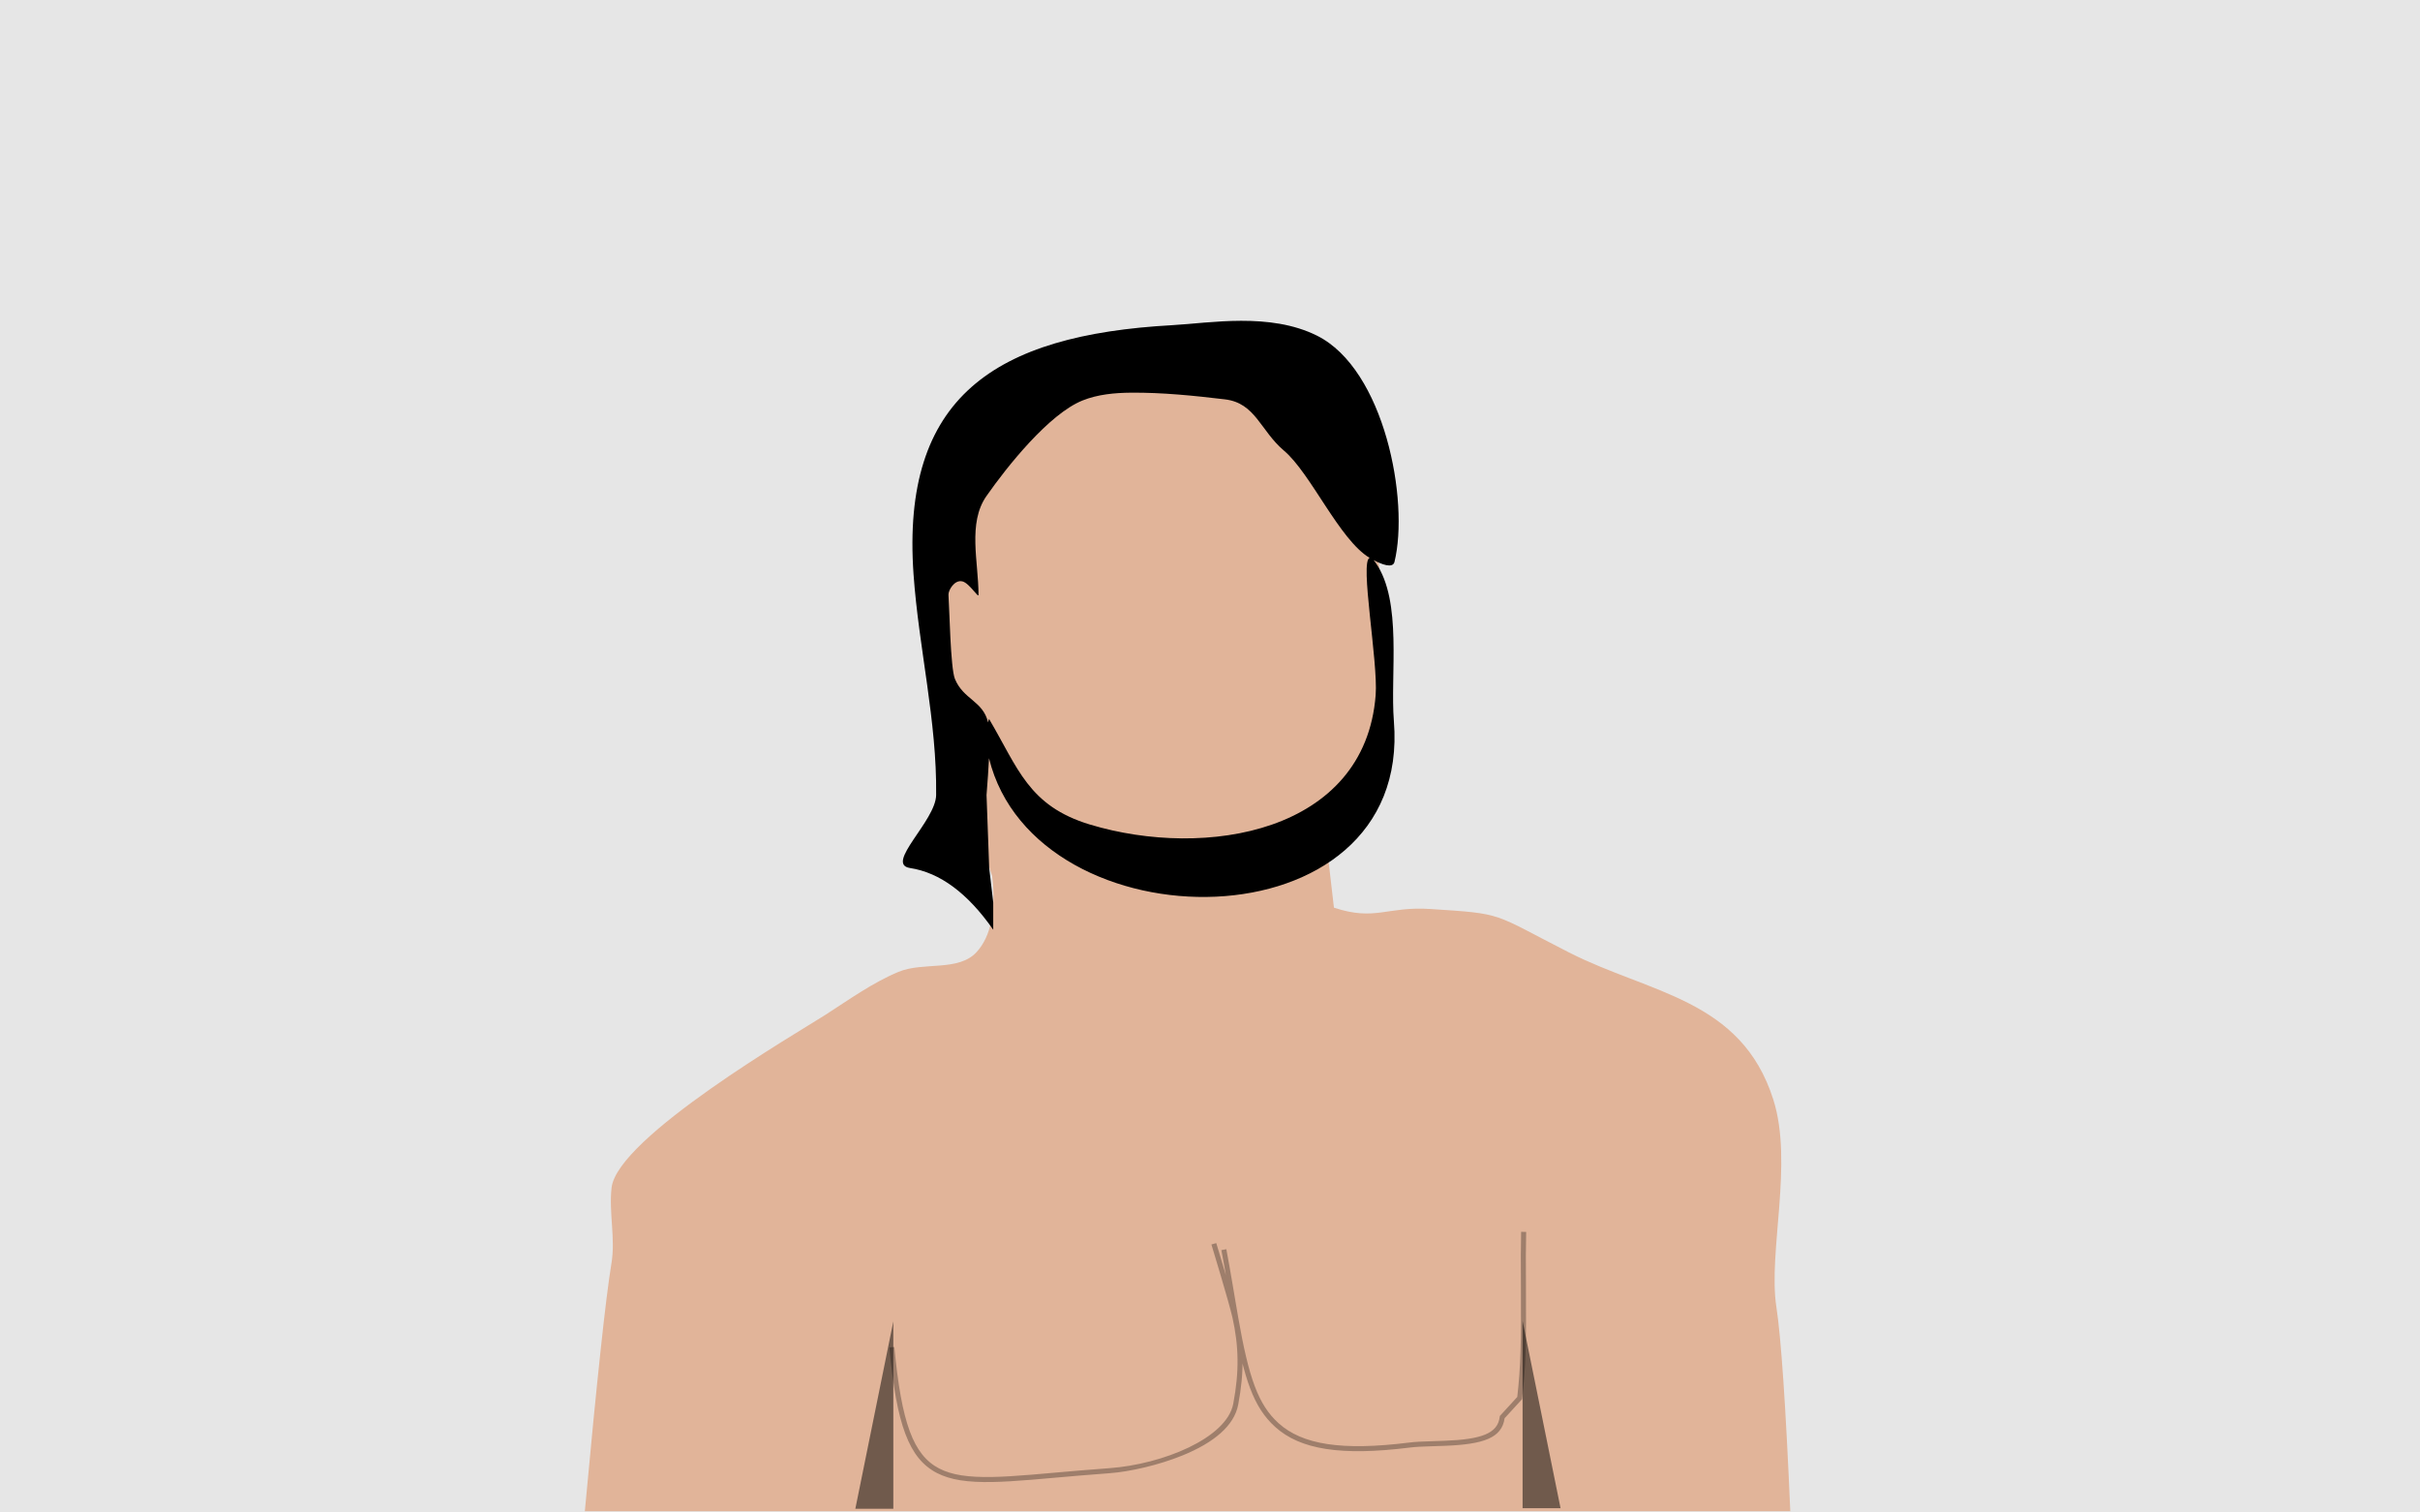 <?xml version="1.0" encoding="UTF-8"?>
<svg width="480px" height="300px" viewBox="0 0 480 300" version="1.1" xmlns="http://www.w3.org/2000/svg" xmlns:xlink="http://www.w3.org/1999/xlink">
    <!-- Generator: Sketch 50.2 (55047) - http://www.bohemiancoding.com/sketch -->
    <title>Artboard</title>
    <desc>Created with Sketch.</desc>
    <defs></defs>
    <g id="Artboard" stroke="none" stroke-width="1" fill="none" fill-rule="evenodd">
        <rect id="Frame" fill="#E6E6E6" x="0" y="0" width="480" height="300"></rect>
        <g id="Avatars" transform="translate(87, 27)">
            <g id="Human" transform="translate(29, 31)">
                <g id="Male" transform="translate(0, 5)">
                    <path d="M0,236.752 C2.385,210.819 4.147,194.422 5.285,187.559 C6.101,182.635 4.746,177.544 5.306,172.584 C6.437,162.575 42.351,141.732 47.656,138.332 C52.401,135.291 57.028,131.927 62.233,129.763 C67.147,127.72 74.12,129.767 77.71,125.837 C80.542,122.736 81.571,117.709 80.796,110.755 C74.14,91.163 70.424,79.919 69.648,77.026 C67.298,68.261 66.201,25.323 73.252,18.682 C86.379,6.319 136.592,-5.961 149.062,16.488 C156.478,29.84 163.009,75.867 156.506,88.998 C147.455,107.272 141.358,105.272 147.455,107.297 L148.581,117.031 C156.802,119.761 159.058,116.739 167.702,117.299 C182.524,118.259 179.812,118.064 195.151,125.89 C211.227,134.091 229.356,135.102 235.717,155.056 C239.749,167.701 234.663,185.314 236.336,196.215 C237.272,202.313 238.193,215.825 239.1,236.752 L195.363,236.752 L14.975,236.752 L0,236.752 Z" id="Path-3" fill="#E1B499"></path>
                    <path d="M156.452,48.096 C156.578,48.236 156.713,48.41 156.859,48.62 C162.196,56.276 159.72,70.752 160.473,80.055 C164.14,125.368 89.401,125.103 80.164,87.392 C80.068,89.405 79.905,91.839 79.676,94.695 L80.203,109.168 L81.004,115.996 L81.004,121.412 C75.949,114.164 70.445,110.083 64.492,109.168 C59.427,108.39 69.617,99.82 69.68,94.695 C69.858,80.03 66.232,65.555 65.199,50.926 C62.72,15.808 81.209,3.463 116.488,1.5 C123.986,1.083 135.851,-1.088 145.215,3.574 C158.625,10.251 163.553,36.321 160.59,48.457 C160.258,49.818 158.01,48.923 156.452,48.096 Z M155.671,47.657 C155.666,47.654 155.661,47.651 155.656,47.648 C149.662,44.073 144.01,30.897 138.68,26.391 C133.978,22.416 133.05,16.936 126.961,16.211 C120.781,15.475 114.56,14.838 108.336,14.887 C105.089,14.912 101.732,15.224 98.719,16.434 C92.063,19.106 83.758,29.522 79.652,35.402 C75.904,40.77 78.08,48.434 78.086,54.98 C78.087,55.718 76.301,52.686 74.908,52.323 C73.304,51.906 72.067,54.134 72.127,54.98 C72.319,57.673 72.52,69.508 73.402,71.655 C75.101,75.79 78.952,75.988 79.985,80.286 L80.16,79.578 C85.92,89.31 87.965,96.866 100.211,100.555 C123.095,107.448 154.745,102.202 156.859,74.871 C157.37,68.27 153.657,48.231 155.671,47.657 Z" id="Combined-Shape" fill="#000000"></path>
                    <polygon id="Path-6" fill="#000000" opacity="0.5" points="53.656 236.262 61.188 199.109 61.188 236.262"></polygon>
                    <polygon id="Path-6" fill="#000000" opacity="0.5" transform="translate(189.766, 217.576) scale(-1, 1) translate(-189.766, -217.576) " points="186 236.152 193.531 199 193.531 236.152"></polygon>
                    <path d="M125.243,183.567 C125.16,183.276 128.754,195.106 129.424,198.105 C130.716,203.893 130.835,209.069 129.593,215.624 C128.804,219.787 124.771,223.152 118.525,225.696 C113.841,227.604 108.037,228.925 104.083,229.21 C102.188,229.346 100.284,229.497 98.185,229.675 C96.846,229.788 90.322,230.365 88.662,230.501 C85.409,230.767 83.022,230.911 80.916,230.953 C75.914,231.053 72.503,230.545 69.837,229.168 C64.282,226.299 61.835,219.624 60.397,204.269 L61.392,204.176 C62.801,219.209 65.152,225.623 70.296,228.279 C72.783,229.564 76.045,230.05 80.897,229.953 C82.978,229.912 85.346,229.768 88.58,229.504 C90.237,229.369 96.759,228.792 98.101,228.678 C100.204,228.5 102.112,228.349 104.011,228.212 C114.588,227.451 127.316,222.266 128.61,215.438 C129.827,209.019 129.711,203.98 128.448,198.323 C127.802,195.43 124.36,184.084 124.281,183.84 L125.243,183.567 Z M170.643,223.773 C170.068,223.796 169.667,223.809 168.561,223.842 C165.944,223.92 164.794,223.978 163.577,224.129 C149.988,225.815 141.908,224.534 136.925,220.025 C132.652,216.159 130.745,210.675 128.624,198.559 C128.464,197.649 128.301,196.695 128.084,195.408 C128.082,195.398 127.651,192.845 127.523,192.09 C127.048,189.29 126.669,187.145 126.259,184.96 L127.241,184.775 C127.653,186.967 128.033,189.118 128.509,191.923 C128.637,192.678 129.068,195.231 129.07,195.241 C129.287,196.527 129.45,197.479 129.609,198.387 C131.692,210.284 133.548,215.62 137.596,219.284 C142.313,223.552 150.126,224.79 163.454,223.137 C164.713,222.98 165.881,222.921 168.531,222.842 C169.634,222.809 170.033,222.797 170.603,222.774 C177.797,222.491 181.08,221.35 181.464,218.025 L181.483,217.864 L184.944,214.086 C185.626,208.12 185.74,203.239 185.67,192.344 C185.635,186.833 185.638,184.383 185.711,181.324 L186.711,181.348 C186.638,184.394 186.635,186.836 186.67,192.338 C186.741,203.371 186.623,208.269 185.919,214.362 L185.9,214.523 L182.437,218.303 C181.888,222.235 178.229,223.475 170.643,223.773 Z" id="Combined-Shape" fill="#000000" fill-rule="nonzero" opacity="0.3"></path>
                </g>
            </g>
        </g>
    </g>
</svg>